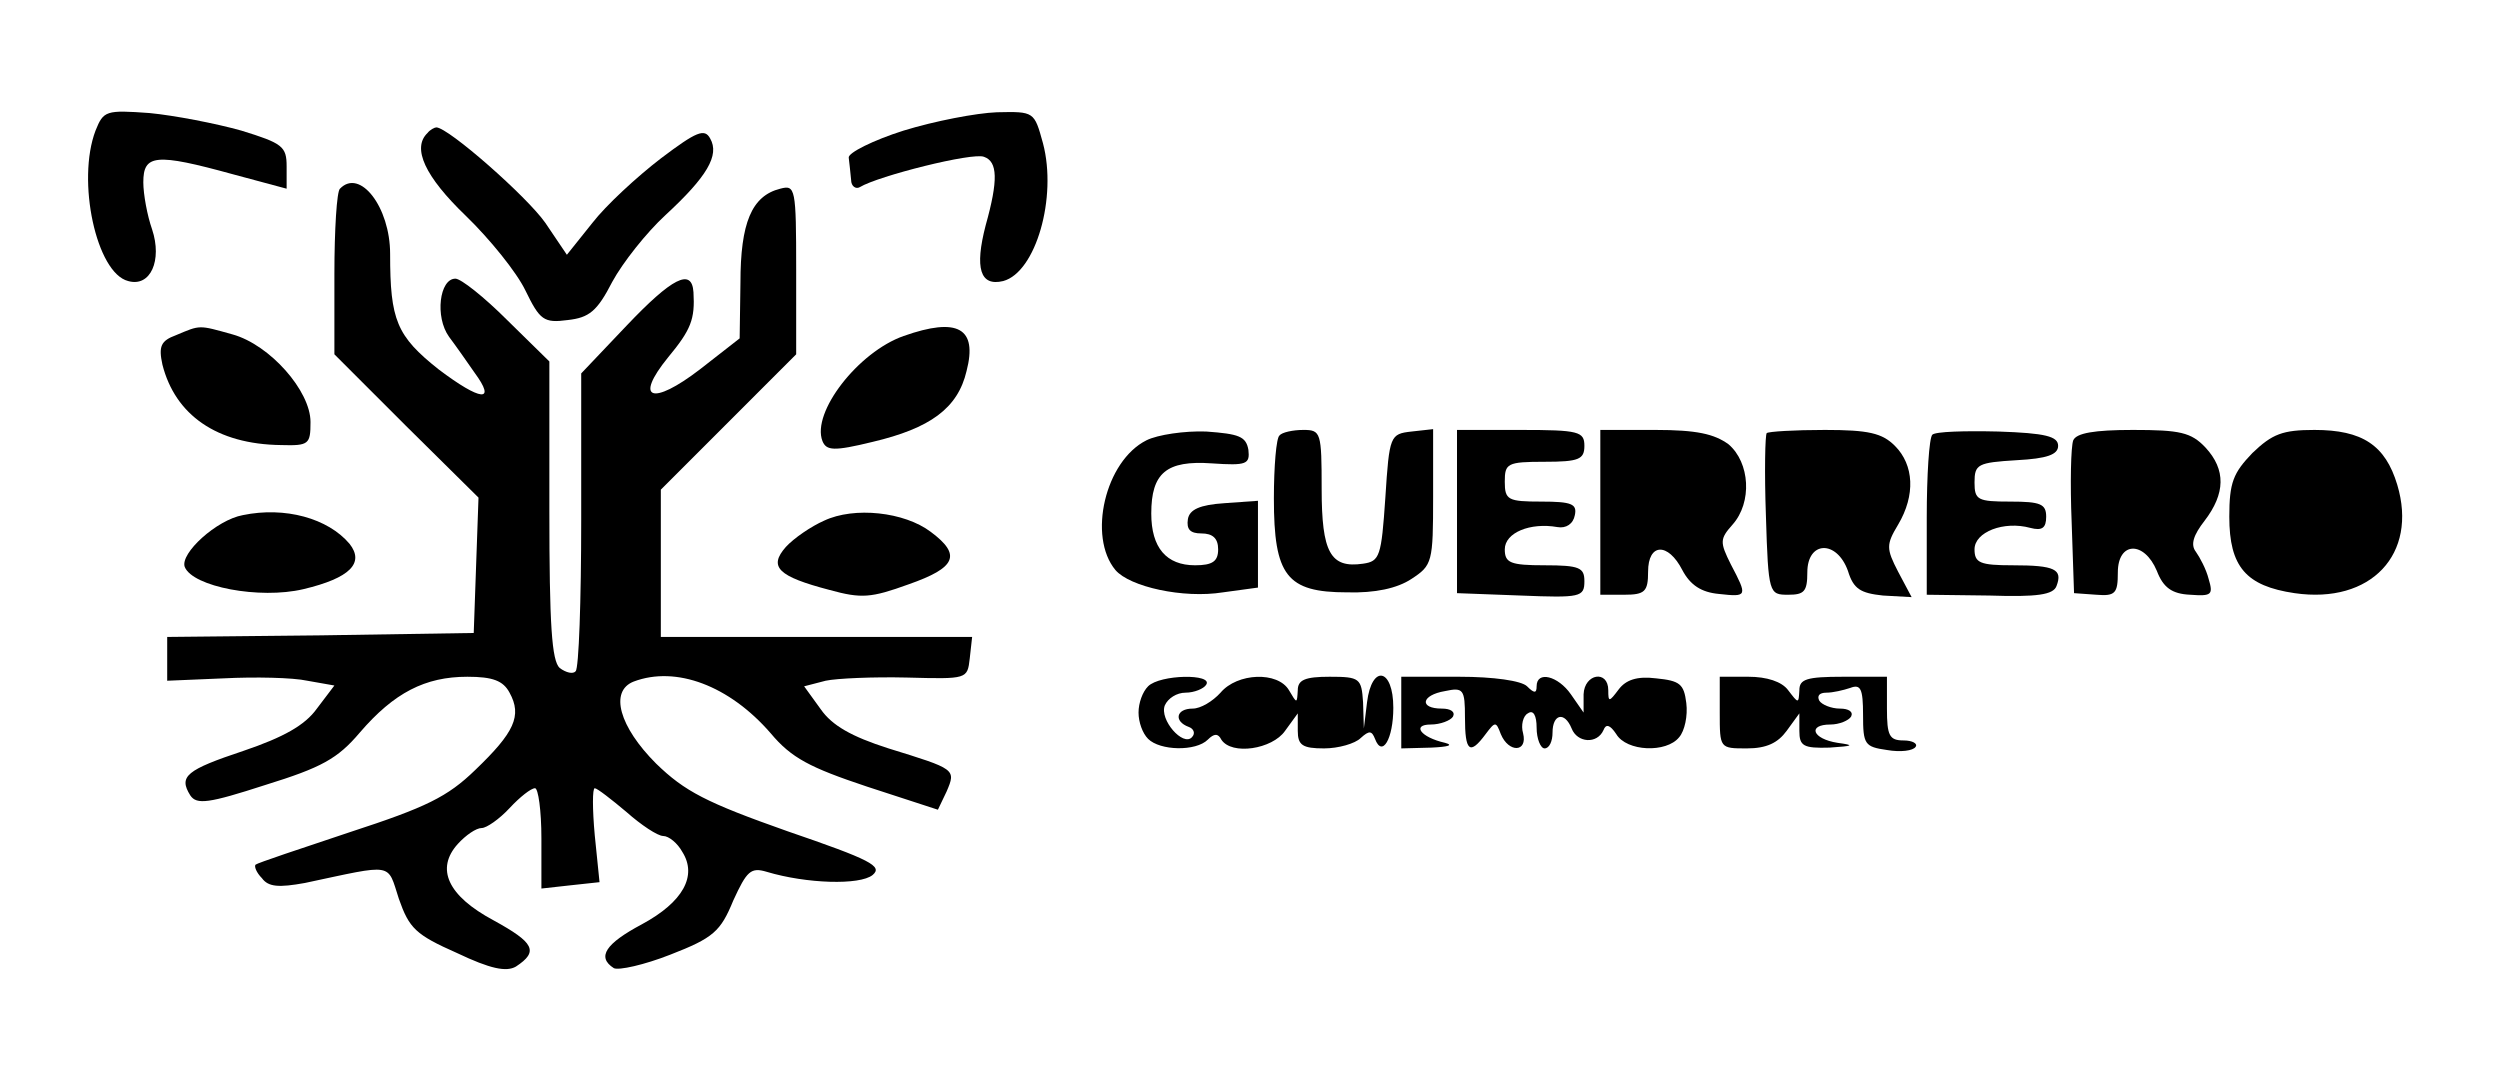<?xml version="1.0" standalone="no"?>
<!DOCTYPE svg PUBLIC "-//W3C//DTD SVG 20010904//EN"
 "http://www.w3.org/TR/2001/REC-SVG-20010904/DTD/svg10.dtd">
<svg version="1.0" xmlns="http://www.w3.org/2000/svg"
 width="314pt" height="135pt" viewBox="0 0 314 135"
 preserveAspectRatio="xMidYMid meet">
<g transform="translate(0,135) scale(0.1,-0.1)"
fill="#000000" stroke="none">
<path d="M120 1186 c-24 -63 1 -179 41 -189 28 -8 43 26 30 65 -6 17 -11 44
-11 59 0 35 15 37 113 10 l67 -18 0 28 c0 25 -5 29 -57 45 -32 9 -84 19 -115
22 -55 4 -58 3 -68 -22z"/>
<path d="M1135 1186 c-38 -12 -70 -28 -69 -34 1 -7 2 -19 3 -28 0 -8 6 -12 11
-9 23 14 142 44 156 38 17 -6 18 -29 2 -86 -14 -54 -7 -77 22 -70 41 11 68
105 50 173 -11 40 -11 40 -58 39 -26 -1 -78 -11 -117 -23z"/>
<path d="M537 1183 c-20 -19 -3 -55 48 -104 30 -29 64 -71 75 -94 18 -37 23
-41 53 -37 27 3 37 11 56 48 13 24 43 62 67 84 52 48 68 75 56 96 -7 13 -17 9
-62 -25 -30 -23 -69 -59 -86 -81 l-32 -40 -27 40 c-23 33 -122 120 -137 120
-2 0 -8 -3 -11 -7z"/>
<path d="M427 1113 c-4 -3 -7 -52 -7 -107 l0 -101 90 -90 91 -90 -3 -85 -3
-85 -192 -3 -193 -2 0 -28 0 -27 71 3 c39 2 87 1 105 -3 l34 -6 -22 -29 c-15
-21 -42 -36 -92 -53 -72 -24 -82 -32 -67 -56 8 -12 23 -10 94 13 71 22 91 33
119 66 43 50 82 70 135 70 32 0 45 -5 53 -20 16 -29 6 -50 -43 -97 -35 -34
-62 -47 -157 -78 -63 -21 -117 -39 -119 -41 -2 -2 1 -10 8 -17 8 -11 21 -12
54 -6 113 24 103 26 118 -20 13 -37 21 -45 73 -68 42 -20 62 -24 74 -17 29 19
23 30 -28 58 -58 31 -73 65 -45 96 10 11 23 20 30 20 6 0 22 11 35 25 13 14
27 25 32 25 4 0 8 -28 8 -63 l0 -63 36 4 37 4 -6 59 c-3 33 -3 59 0 59 3 0 21
-14 40 -30 18 -16 39 -30 46 -30 7 0 18 -9 24 -20 19 -30 1 -63 -51 -91 -45
-24 -57 -41 -35 -55 6 -3 38 4 71 17 54 21 63 29 79 68 17 37 22 42 42 36 50
-15 117 -17 133 -4 13 11 -2 19 -107 55 -102 36 -129 50 -165 85 -46 46 -59
91 -28 103 53 20 120 -5 172 -65 26 -31 49 -43 121 -67 l89 -29 11 23 c12 28
11 28 -73 54 -47 15 -71 29 -85 49 l-21 29 27 7 c14 3 60 5 102 4 76 -2 76 -2
79 24 l3 27 -195 0 -196 0 0 93 0 92 85 85 85 85 0 106 c0 103 -1 107 -20 102
-36 -9 -50 -43 -50 -118 l-1 -70 -50 -39 c-60 -46 -83 -38 -40 15 29 35 34 48
32 82 -2 31 -27 18 -84 -42 l-57 -60 0 -184 c0 -101 -3 -187 -7 -190 -3 -4
-12 -2 -20 4 -10 9 -13 54 -13 198 l0 187 -53 52 c-29 29 -58 52 -65 52 -20 0
-26 -48 -8 -73 9 -12 23 -32 32 -45 28 -38 8 -36 -45 4 -53 42 -61 62 -61 145
0 59 -38 108 -63 82z"/>
<path d="M221 929 c-19 -7 -22 -14 -17 -37 16 -63 68 -100 149 -101 35 -1 37
1 37 29 0 39 -51 97 -98 110 -43 12 -40 12 -71 -1z"/>
<path d="M1135 928 c-57 -20 -116 -96 -102 -132 5 -12 14 -13 63 -1 72 17 107
42 118 89 14 54 -11 68 -79 44z"/>
<path d="M1440 797 c-52 -26 -74 -121 -39 -163 18 -21 85 -36 135 -28 l44 6 0
55 0 54 -42 -3 c-31 -2 -44 -8 -46 -20 -2 -13 3 -18 17 -18 14 0 21 -6 21 -20
0 -15 -7 -20 -29 -20 -36 0 -55 22 -55 65 0 51 19 67 76 63 44 -3 48 -1 46 17
-3 17 -12 20 -53 23 -27 1 -61 -4 -75 -11z"/>
<path d="M1607 803 c-4 -3 -7 -39 -7 -79 0 -97 16 -118 92 -118 35 -1 63 5 81
17 26 17 27 21 27 103 l0 85 -27 -3 c-27 -3 -28 -5 -33 -83 -5 -74 -7 -80 -28
-83 -41 -6 -52 14 -52 94 0 71 -1 74 -23 74 -13 0 -27 -3 -30 -7z"/>
<path d="M1830 707 l0 -102 80 -3 c75 -3 80 -2 80 18 0 17 -6 20 -50 20 -43 0
-50 3 -50 20 0 21 32 34 66 28 11 -2 20 4 22 15 3 14 -4 17 -42 17 -42 0 -46
2 -46 25 0 23 3 25 50 25 43 0 50 3 50 20 0 18 -7 20 -80 20 l-80 0 0 -103z"/>
<path d="M2010 707 l0 -104 30 0 c26 0 30 4 30 29 0 36 25 37 43 2 10 -19 24
-28 46 -30 36 -4 36 -3 15 37 -14 28 -14 32 2 50 25 28 22 78 -5 101 -18 13
-40 18 -92 18 l-69 0 0 -103z"/>
<path d="M2219 806 c-2 -2 -3 -49 -1 -104 3 -98 4 -99 28 -99 20 0 24 4 24 28
0 40 37 41 51 2 7 -23 16 -28 44 -31 l36 -2 -17 32 c-15 29 -15 34 0 59 22 37
20 75 -4 99 -16 16 -33 20 -88 20 -38 0 -71 -2 -73 -4z"/>
<path d="M2427 804 c-4 -4 -7 -51 -7 -104 l0 -97 79 -1 c60 -2 80 1 84 12 8
21 -2 26 -55 26 -41 0 -48 3 -48 20 0 22 37 36 70 27 15 -4 20 0 20 14 0 16
-7 19 -45 19 -41 0 -45 2 -45 24 0 23 4 25 53 28 38 2 52 7 52 18 0 12 -16 16
-75 18 -42 1 -79 0 -83 -4z"/>
<path d="M2604 797 c-3 -8 -4 -54 -2 -103 l3 -89 28 -2 c24 -2 27 2 27 28 0
39 33 40 49 2 8 -21 19 -29 42 -30 27 -2 29 0 23 20 -3 12 -11 27 -16 34 -7 9
-3 21 11 39 26 34 27 64 1 92 -18 19 -32 22 -91 22 -49 0 -71 -4 -75 -13z"/>
<path d="M2829 781 c-24 -25 -29 -37 -29 -80 0 -63 21 -87 82 -96 96 -14 155
49 129 136 -15 50 -44 69 -104 69 -40 0 -53 -5 -78 -29z"/>
<path d="M305 703 c-33 -6 -79 -48 -73 -65 10 -25 94 -41 149 -28 59 14 77 33
58 57 -27 32 -81 47 -134 36z"/>
<path d="M1035 696 c-16 -7 -38 -22 -48 -33 -22 -25 -10 -37 55 -54 40 -11 52
-10 99 7 60 21 67 37 28 66 -33 25 -96 32 -134 14z"/>
<path d="M1442 488 c-7 -7 -12 -21 -12 -33 0 -12 5 -26 12 -33 15 -15 60 -16
75 -1 8 8 13 8 17 0 13 -20 64 -12 80 11 l16 22 0 -22 c0 -18 6 -22 33 -22 18
0 39 6 46 13 11 10 14 9 18 -1 9 -24 23 0 23 39 0 50 -27 55 -33 7 l-4 -33 -1
33 c-2 30 -4 32 -42 32 -31 0 -40 -4 -40 -17 -1 -17 -1 -17 -11 0 -14 24 -65
22 -86 -3 -10 -11 -25 -20 -35 -20 -21 0 -24 -16 -5 -23 6 -2 9 -8 4 -13 -11
-12 -41 22 -34 40 4 9 15 16 26 16 11 0 23 5 26 10 9 14 -58 13 -73 -2z"/>
<path d="M1760 455 l0 -45 38 1 c21 1 28 3 17 6 -31 7 -42 23 -18 23 12 0 25
5 28 10 3 6 -3 10 -14 10 -29 0 -26 17 4 22 23 5 25 2 25 -33 0 -43 6 -48 26
-21 12 16 13 16 19 0 10 -24 34 -23 28 1 -3 10 0 22 6 25 7 5 11 -3 11 -18 0
-14 5 -26 10 -26 6 0 10 9 10 20 0 23 15 27 24 5 7 -18 32 -20 40 -2 3 8 8 7
16 -5 13 -22 63 -24 79 -4 7 8 11 27 9 43 -3 24 -8 28 -38 31 -24 3 -38 -2
-47 -14 -12 -16 -13 -16 -13 -1 0 26 -30 21 -31 -5 l0 -23 -16 23 c-16 23 -43
30 -43 10 0 -9 -3 -9 -12 0 -7 7 -42 12 -85 12 l-73 0 0 -45z"/>
<path d="M2160 455 c0 -45 0 -45 34 -45 25 0 39 7 50 22 l16 22 0 -22 c0 -19
5 -22 38 -21 30 2 32 3 10 6 -32 5 -38 23 -9 23 11 0 23 5 26 10 3 6 -3 10
-14 10 -11 0 -23 5 -26 10 -3 6 0 10 9 10 8 0 21 3 30 6 13 5 16 -1 16 -34 0
-37 2 -40 30 -44 17 -3 33 -1 36 4 3 4 -4 8 -15 8 -18 0 -21 6 -21 40 l0 40
-55 0 c-46 0 -55 -3 -55 -17 -1 -17 -1 -17 -14 0 -8 11 -27 17 -50 17 l-36 0
0 -45z"/>
</g>
</svg>
